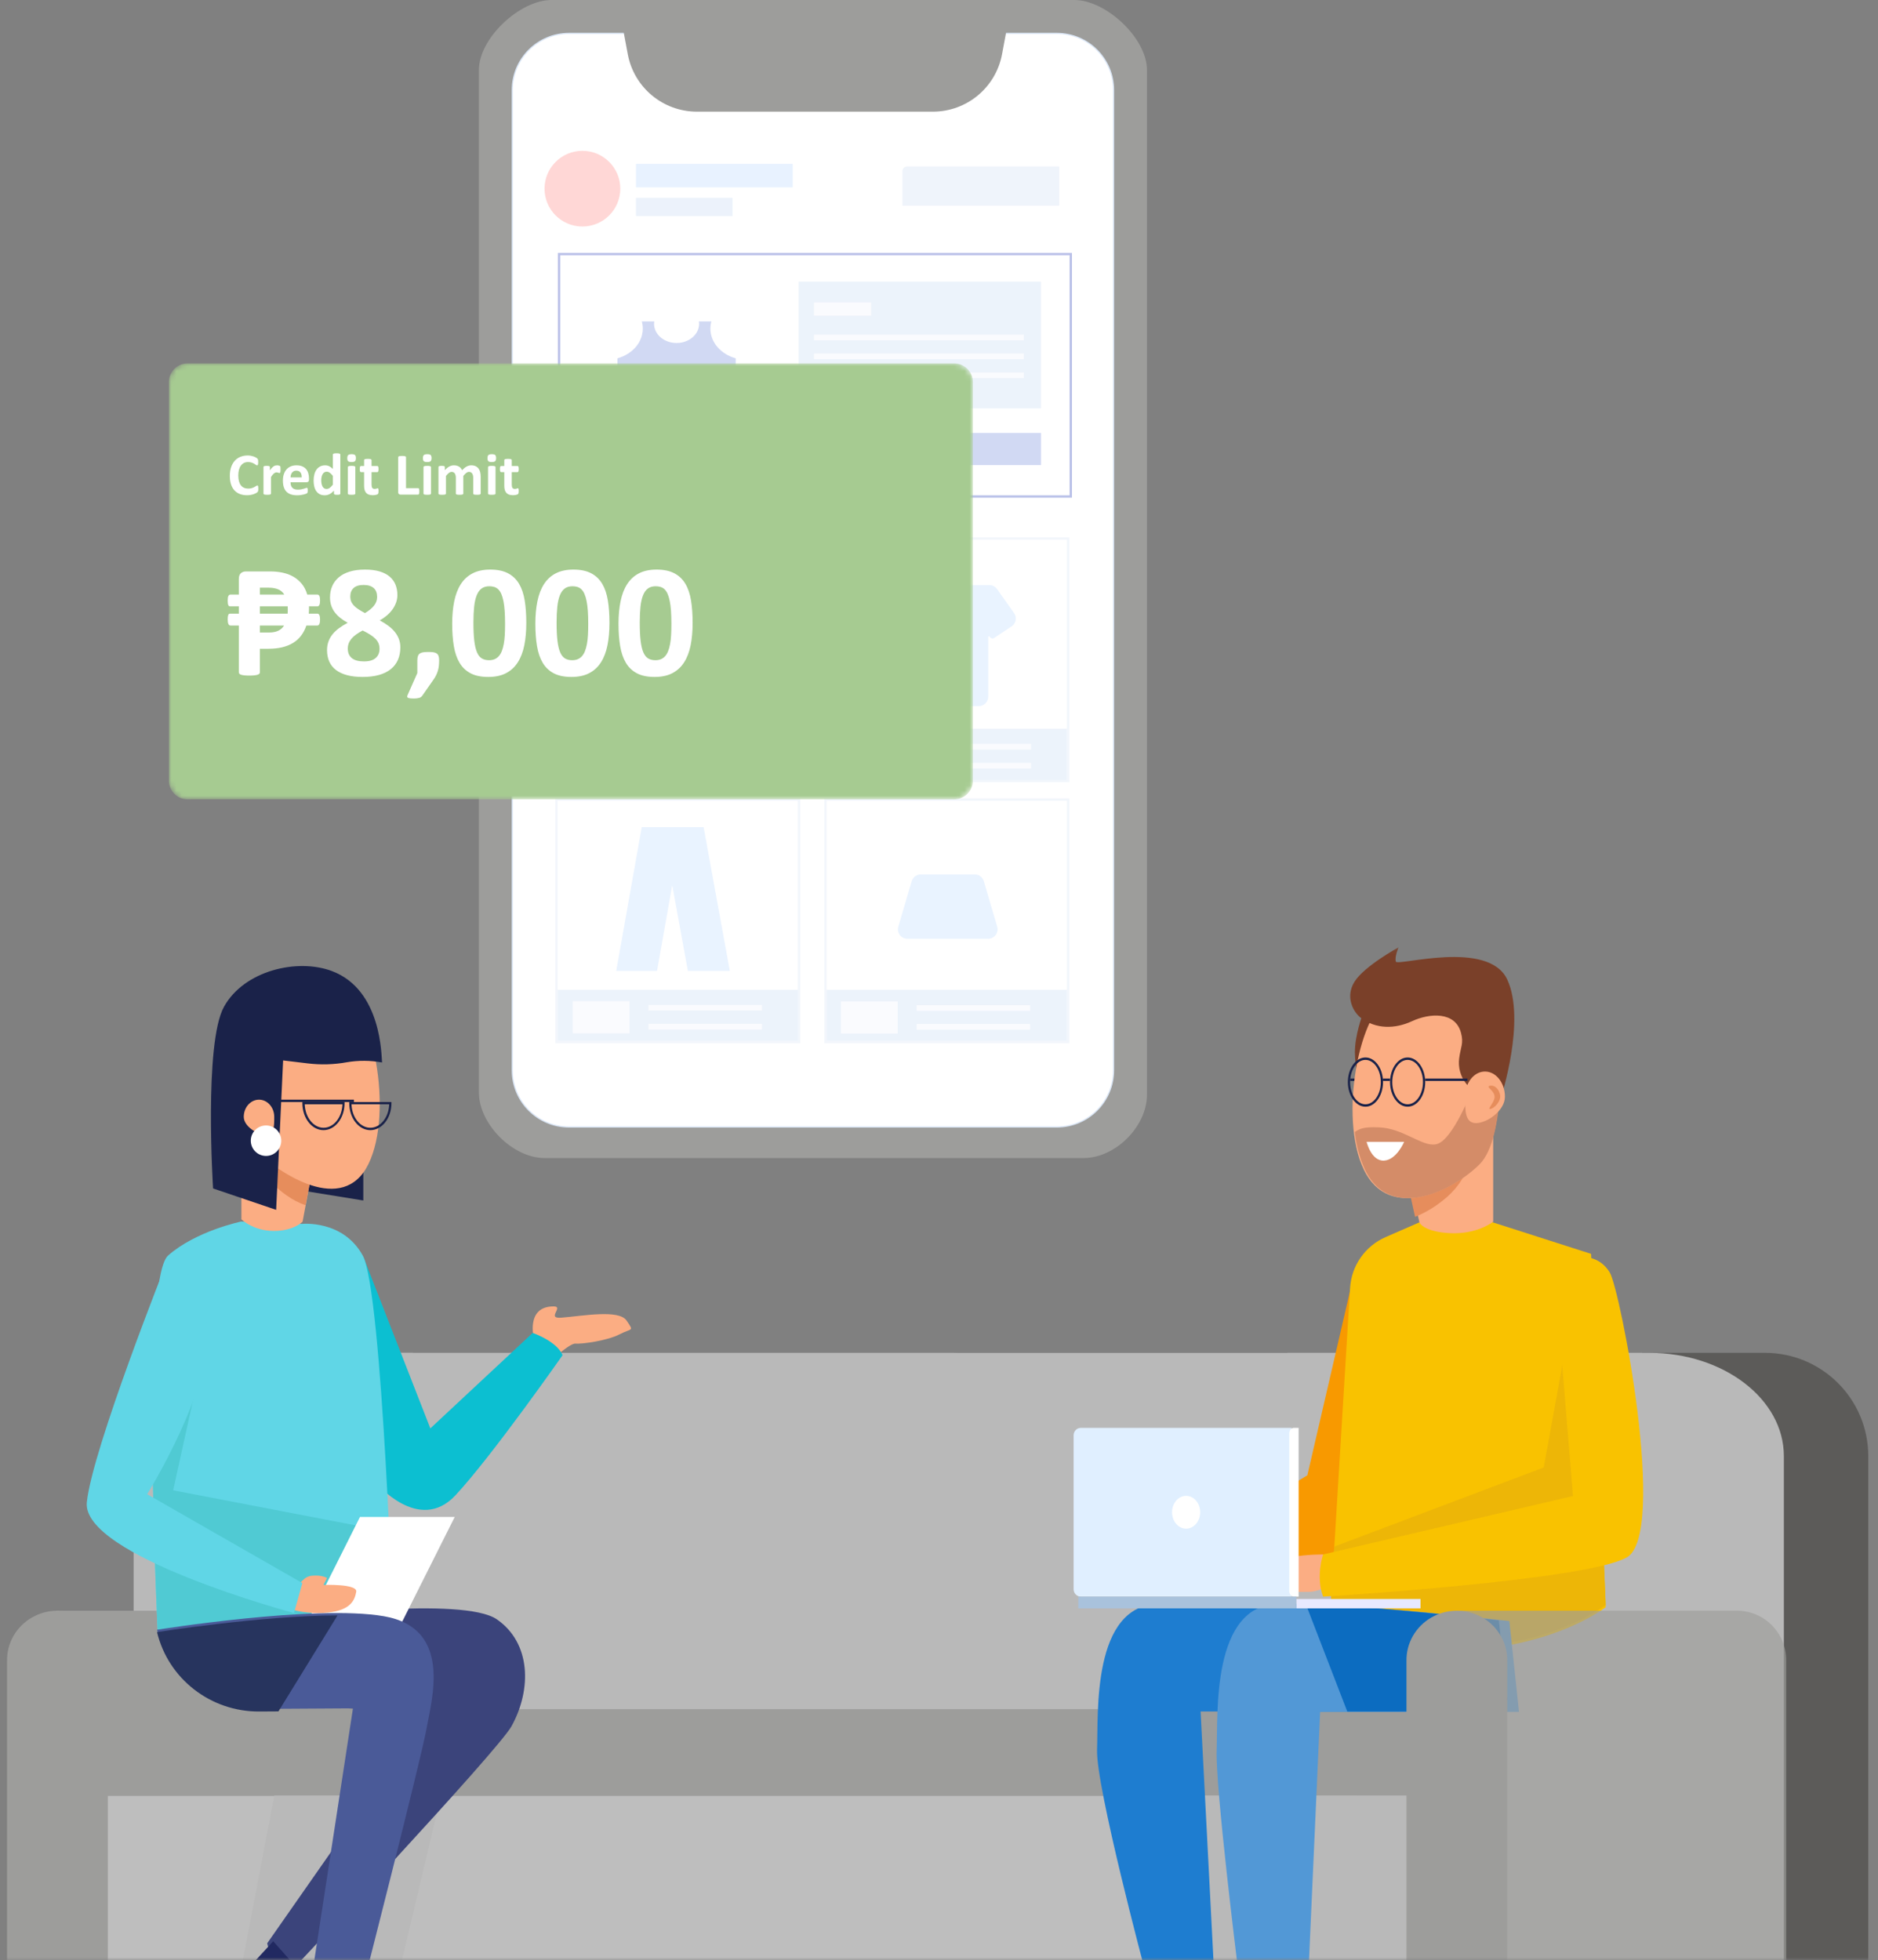 <svg width="367" height="383" viewBox="0 0 367 383" fill="none" xmlns="http://www.w3.org/2000/svg">
<rect x="0" y="0" width="367" height="383" fill="#808080" stroke="none"/>
<mask id="mask0_587_8680" style="mask-type:alpha" maskUnits="userSpaceOnUse" x="0" y="185" width="367" height="198">
<path d="M366.466 185.109H0V383.001H366.466V185.109Z" fill="white"/>
</mask>
<g mask="url(#mask0_587_8680)">
<path fill-rule="evenodd" clip-rule="evenodd" d="M365.095 401.324H167.203V284.524C167.206 273.387 176.243 264.36 187.393 264.357H344.909C356.058 264.36 365.095 273.388 365.095 284.524V401.324Z" fill="#5C5B59"/>
<path fill-rule="evenodd" clip-rule="evenodd" d="M348.603 400.408H26.113V284.524C26.116 273.387 37.89 264.36 52.414 264.357H322.308C336.831 264.36 348.603 273.388 348.603 284.524V400.408Z" fill="#B9B9B9"/>
<path fill-rule="evenodd" clip-rule="evenodd" d="M251.602 264.357L233.654 319.559L320.915 323.866L325.699 298.098L320.915 264.357H251.602Z" fill="#B9B9B9"/>
<path fill-rule="evenodd" clip-rule="evenodd" d="M86.379 279.393L99.665 264.357H109.672L92.675 306.133L99.665 333.986L52.277 333.528L50.393 288.802L62.682 264.357H74.261H80.73L86.379 279.393Z" fill="#B9B9B9"/>
<path fill-rule="evenodd" clip-rule="evenodd" d="M76.353 314.746H10.996V401.324H87.954V324.422C87.955 321.856 86.734 319.395 84.558 317.58C82.382 315.766 79.43 314.746 76.353 314.746Z" fill="#9D9D9B"/>
<path fill-rule="evenodd" clip-rule="evenodd" d="M21.072 401.324H1.379V324.608C1.302 321.11 3.162 317.845 6.24 316.074C9.318 314.303 13.133 314.303 16.212 316.074C19.29 317.845 21.149 321.11 21.072 324.608V401.324Z" fill="#9D9D9B"/>
<path d="M277.144 333.986H21.076V351.393H277.144V333.986Z" fill="#9D9D9B"/>
<path fill-rule="evenodd" clip-rule="evenodd" d="M21.076 401.325V350.936H97.746H275.312V401.325H21.076Z" fill="#BEBEBE"/>
<path fill-rule="evenodd" clip-rule="evenodd" d="M233.415 401.324H275.311L276.015 350.858L224.984 350.854L233.415 401.324Z" fill="#B9B9B9"/>
<path fill-rule="evenodd" clip-rule="evenodd" d="M74.213 401.324H43.977L53.599 350.858L86.186 350.854L74.213 401.324Z" fill="#B9B9B9"/>
<path fill-rule="evenodd" clip-rule="evenodd" d="M264.421 249.699L255.483 288.285L226.754 305.677L229.718 311.54C229.718 311.54 255.962 308.139 263.463 304.252C270.965 300.364 264.421 249.699 264.421 249.699Z" fill="#F89900"/>
<path fill-rule="evenodd" clip-rule="evenodd" d="M291.238 238.705L310.934 245.019L313.79 314.056C313.79 314.056 296.827 327.422 265.963 320.589L259.736 318.905L263.836 251.67C264.1 247.316 266.785 243.479 270.787 241.737L277.318 238.883L291.238 238.705Z" fill="#F9C200"/>
<path fill-rule="evenodd" clip-rule="evenodd" d="M291.8 220.838V238.724C291.8 238.724 288.701 241.274 283.243 240.968C278.2 240.685 277.395 238.915 277.395 238.915L275.309 229.642L291.79 220.838" fill="#FBAD83"/>
<path fill-rule="evenodd" clip-rule="evenodd" d="M276.535 237.785C278.49 236.994 280.314 235.916 281.946 234.589C284.401 232.715 286.236 230.161 287.22 227.254L276.503 229.269L274.852 230.171L276.535 237.79" fill="#E68D5C"/>
<path d="M272.563 210.762H263.859V211.22H272.563V210.762Z" fill="#1A2249"/>
<path fill-rule="evenodd" clip-rule="evenodd" d="M266.247 198.358C266.247 198.358 264.773 202.232 264.773 205.623C264.773 208.351 265.798 213.509 265.798 213.509L271.645 197.477L266.247 198.358Z" fill="#7A4029"/>
<path fill-rule="evenodd" clip-rule="evenodd" d="M266.515 228.566C271.472 238.786 283.77 232.748 289.032 227.6C294.295 222.451 293.573 202.76 292.115 199.023C290.657 195.285 278.484 192.269 272.069 194.673C265.654 197.077 261.563 218.337 266.515 228.552" fill="#FBAD83"/>
<path fill-rule="evenodd" clip-rule="evenodd" d="M264.773 221.299C265.012 223.798 265.644 226.241 266.643 228.536C268.549 232.642 271.564 234.125 274.851 234.125C271.577 234.125 268.553 232.624 266.648 228.536C265.649 226.241 265.016 223.798 264.773 221.299Z" fill="#D7C5BE"/>
<path fill-rule="evenodd" clip-rule="evenodd" d="M293.175 213.053H287.638C287.638 213.053 283.975 222.636 280.829 223.552C280.577 223.624 280.316 223.66 280.054 223.658C277.433 223.658 273.945 220.483 269.544 220.299C269.133 220.299 268.769 220.271 268.432 220.271C266.55 220.271 265.705 220.552 264.773 221.192C265.024 223.711 265.676 226.175 266.707 228.488C268.672 232.629 271.781 234.125 275.168 234.125C280.284 234.125 285.987 230.651 289.147 227.509C291.689 224.978 292.838 218.997 293.165 213.067" fill="#D48C68"/>
<path fill-rule="evenodd" clip-rule="evenodd" d="M291.062 214.217C289.292 214.056 287.662 213.18 286.547 211.791C285.432 210.402 284.926 208.618 285.147 206.847C285.425 204.615 286.08 203.907 285.502 201.793C284.351 197.588 279.327 197.98 275.947 199.547C272.566 201.113 268.853 201.113 265.936 198.898C264.544 197.843 262.797 194.917 264.689 191.853C266.582 188.789 273.317 185.109 273.317 185.109C273.317 185.109 272.502 186.936 272.775 187.904C273.048 188.872 290.894 183.475 294.561 191.442C298.229 199.41 293.337 214.427 293.337 214.427L291.062 214.217Z" fill="#7A4029"/>
<path fill-rule="evenodd" clip-rule="evenodd" d="M294.092 214.313C294.092 217.029 290.587 219.465 288.439 219.465C286.291 219.465 286.305 217.048 286.305 214.313C286.305 211.578 288.048 209.387 290.196 209.387C292.344 209.387 294.092 211.588 294.092 214.313Z" fill="#FBAD83"/>
<path fill-rule="evenodd" clip-rule="evenodd" d="M293.148 213.935C293.375 215.115 292.151 216.496 291.275 216.7C290.398 216.904 292.279 215.292 292.052 214.112C291.825 212.932 290.274 212.373 291.151 212.169C292.027 211.965 292.92 212.755 293.148 213.935Z" fill="#E68D5C"/>
<path d="M266.838 216.26C264.943 216.26 263.4 214.104 263.4 211.453C263.4 208.801 264.943 206.641 266.838 206.641C268.734 206.641 270.272 208.797 270.272 211.453C270.272 214.109 268.729 216.26 266.838 216.26ZM266.838 207.112C265.182 207.112 263.836 209.061 263.836 211.453C263.836 213.845 265.182 215.789 266.838 215.789C268.494 215.789 269.836 213.845 269.836 211.453C269.836 209.061 268.49 207.112 266.838 207.112Z" fill="#1A2249"/>
<path d="M275.078 216.26C273.187 216.26 271.645 214.104 271.645 211.453C271.645 208.801 273.187 206.641 275.078 206.641C276.969 206.641 278.516 208.797 278.516 211.453C278.516 214.109 276.973 216.26 275.078 216.26ZM275.078 207.112C273.427 207.112 272.08 209.061 272.08 211.453C272.08 213.845 273.427 215.789 275.078 215.789C276.729 215.789 278.08 213.845 278.08 211.453C278.08 209.061 276.734 207.112 275.078 207.112Z" fill="#1A2249"/>
<path d="M286.761 210.762H278.516V211.22H286.761V210.762Z" fill="#1A2249"/>
<path d="M271.644 210.762H270.27V211.22H271.644V210.762Z" fill="#1A2249"/>
<path fill-rule="evenodd" clip-rule="evenodd" d="M267.064 223.131H274.394C274.394 223.131 272.912 226.69 270.437 226.793C267.961 226.897 267.064 223.131 267.064 223.131Z" fill="white"/>
<path fill-rule="evenodd" clip-rule="evenodd" d="M301.67 286.761L260.729 302.223L259.736 318.461L265.983 320.14C296.812 326.945 313.79 313.629 313.79 313.629L312.424 281.253L305.33 266.648L301.67 286.761Z" fill="#EDB607"/>
<path fill-rule="evenodd" clip-rule="evenodd" d="M236.373 381.625V401.323H206.598C207.293 397.767 209.838 394.897 213.216 393.859L225.094 390.211L225.32 381.625H236.373Z" fill="#6D8EAA"/>
<path fill-rule="evenodd" clip-rule="evenodd" d="M253.78 381.625V401.323H223.547C224.251 397.768 226.834 394.897 230.262 393.859L242.328 390.211L242.557 381.625H253.78Z" fill="#9CB7B8"/>
<path fill-rule="evenodd" clip-rule="evenodd" d="M271.588 316.749C271.588 316.749 239.659 313.137 226.51 313.385C213.361 313.634 214.643 334.715 214.39 341.908C214.136 349.101 223.859 385.457 223.859 385.457C228.357 386.145 232.958 385.615 237.18 383.922L234.62 334.44H273.477L271.588 316.749Z" fill="#1E7DD0"/>
<path fill-rule="evenodd" clip-rule="evenodd" d="M294.96 316.762C294.96 316.762 263.034 313.136 249.88 313.385C236.726 313.635 238.017 334.795 237.759 342.014C237.501 349.234 241.837 384.031 241.837 384.031C241.837 384.031 248.802 386.868 255.766 384.031L257.982 334.518H296.841L294.96 316.762Z" fill="#5298D6"/>
<path fill-rule="evenodd" clip-rule="evenodd" d="M263.287 334.445H281.843L294.547 332.149L292.909 316.633C292.909 316.633 270.053 314.01 255.152 313.373L263.287 334.445Z" fill="#0C6CC0"/>
<path fill-rule="evenodd" clip-rule="evenodd" d="M285.389 314.746V401.324H349.062V324.422C349.063 321.856 348.053 319.395 346.252 317.58C344.452 315.766 342.01 314.746 339.464 314.746H285.389Z" fill="#9D9D9B" fill-opacity="0.66"/>
<path fill-rule="evenodd" clip-rule="evenodd" d="M294.547 401.324H274.854V324.608C274.777 321.11 276.636 317.845 279.715 316.074C282.793 314.303 286.608 314.303 289.686 316.074C292.764 317.845 294.624 321.11 294.547 324.608V401.324Z" fill="#9D9D9B"/>
<path fill-rule="evenodd" clip-rule="evenodd" d="M260.791 303.806C260.791 303.806 253.726 303.321 248.713 305.259C243.699 307.197 242.787 311.067 242.787 311.067C242.787 311.067 252.564 311.099 255.777 311.067C258.991 311.035 263.859 307.414 263.859 307.414L260.791 303.806Z" fill="#FBAD83"/>
<path fill-rule="evenodd" clip-rule="evenodd" d="M252.406 311.998H211.219C210.439 311.995 209.807 311.348 209.805 310.549V280.465C209.807 279.665 210.439 279.018 211.219 279.016H252.406V311.998Z" fill="#E0EFFF"/>
<path fill-rule="evenodd" clip-rule="evenodd" d="M253.78 311.998H252.846C252.608 311.998 252.379 311.884 252.211 311.682C252.042 311.48 251.947 311.206 251.947 310.92V280.093C251.947 279.498 252.35 279.016 252.846 279.016H253.78V311.998Z" fill="white"/>
<path fill-rule="evenodd" clip-rule="evenodd" d="M234.54 295.509C234.54 297.279 233.31 298.714 231.791 298.714C230.273 298.714 229.043 297.279 229.043 295.509C229.043 293.74 230.273 292.301 231.791 292.301C233.31 292.301 234.54 293.736 234.54 295.509Z" fill="white"/>
<path d="M277.599 312.457H253.32V314.289H277.599V312.457Z" fill="#E7E9FF"/>
<path d="M253.322 311.998H210.721V314.288H253.322V311.998Z" fill="#A9C2DC"/>
<path fill-rule="evenodd" clip-rule="evenodd" d="M303.653 246.863L307.396 292.337L258.567 303.753C258.567 303.753 257.071 308.018 258.567 311.998C258.567 311.998 309.791 308.883 317.878 304.355C325.966 299.827 316.607 251.984 314.585 248.66C311.139 243 303.653 246.863 303.653 246.863Z" fill="#F9C200"/>
<path fill-rule="evenodd" clip-rule="evenodd" d="M104.347 261.587C104.347 261.587 102.656 255.283 108.192 255.283C110.288 255.283 106.679 257.72 109.667 257.487C113.889 257.157 120.934 255.821 122.447 258.053C123.96 260.284 123.499 259.471 121.108 260.723C118.716 261.976 113.768 262.665 112.457 262.551C111.145 262.437 106.367 267.106 106.367 267.106L104.347 261.587Z" fill="#FBAD83"/>
<path fill-rule="evenodd" clip-rule="evenodd" d="M70.998 245.576L84.096 279.119L104.096 260.463C104.096 260.463 108.816 262.067 109.939 264.816C109.939 264.816 96.225 284.424 89.032 292.167C81.84 299.91 73.326 289.597 73.326 289.597L70.998 245.576Z" fill="#0CBFD1"/>
<path fill-rule="evenodd" clip-rule="evenodd" d="M59.015 239.158L47.102 238.705C47.102 238.705 38.282 240.545 32.854 245.337C27.426 250.128 30.819 319.044 30.819 319.044C30.819 319.044 51.779 326.482 64.515 324.483C73.901 323.015 76.954 321.084 76.954 321.084C76.954 321.084 74.756 252.331 70.879 245.323C67.003 238.315 59.015 239.158 59.015 239.158Z" fill="#60D6E6"/>
<path fill-rule="evenodd" clip-rule="evenodd" d="M64.514 324.027C73.901 322.561 76.954 320.635 76.954 320.635C76.954 320.635 76.66 311.387 76.09 299.335L33.841 291.222L39.663 264.816L29.806 271.776C29.548 292.855 30.815 318.6 30.815 318.6C30.815 318.6 51.776 326.021 64.514 324.027Z" fill="#50CAD3"/>
<path fill-rule="evenodd" clip-rule="evenodd" d="M56.799 232.286L70.999 234.584V211.68L56.799 232.286Z" fill="#1A2249"/>
<path fill-rule="evenodd" clip-rule="evenodd" d="M47.178 220.383V238.269C47.178 238.269 49.765 240.819 54.308 240.513C57.648 240.29 59.132 238.725 59.132 238.725L60.92 229.185L47.178 220.383Z" fill="#FBAD83"/>
<path fill-rule="evenodd" clip-rule="evenodd" d="M47.178 223.393C47.306 223.704 47.458 224.005 47.631 224.294C49.977 228.178 54.718 233.891 59.704 235.5L60.92 229.083L47.178 220.383V223.393Z" fill="#E68D5C"/>
<path fill-rule="evenodd" clip-rule="evenodd" d="M72.009 227.448C67.066 237.603 54.618 229.431 49.365 224.293C44.113 219.155 45.018 201.779 46.471 198.074C47.925 194.369 60.069 191.358 66.471 193.752C72.873 196.145 76.953 217.293 72.009 227.448Z" fill="#FBAD83"/>
<path fill-rule="evenodd" clip-rule="evenodd" d="M53.965 236.415L41.64 232.234C41.64 232.234 39.822 203.841 43.775 196.726C47.727 189.611 58.14 187.222 64.868 189.756C74.663 193.446 74.517 206.466 74.663 207.617C72.39 207.201 70.062 207.186 67.785 207.572C65.259 208.032 62.678 208.107 60.13 207.795L55.328 207.217L53.965 236.415Z" fill="#1A2249"/>
<path fill-rule="evenodd" clip-rule="evenodd" d="M47.637 218.246C47.637 220.102 50.314 221.756 51.958 221.756C53.601 221.756 53.592 220.106 53.592 218.246C53.592 216.385 52.258 214.885 50.614 214.885C48.971 214.885 47.637 216.39 47.637 218.246Z" fill="#FBAD83"/>
<path fill-rule="evenodd" clip-rule="evenodd" d="M54.965 222.901C54.965 224.546 53.632 225.879 51.987 225.879C50.343 225.879 49.01 224.546 49.01 222.901C49.01 221.257 50.343 219.924 51.987 219.924C53.632 219.924 54.965 221.257 54.965 222.901Z" fill="white"/>
<path d="M72.373 220.841C70.099 220.841 68.252 218.483 68.252 215.576V215.344H68.469H76.497V215.576C76.497 218.483 74.65 220.841 72.373 220.841ZM68.691 215.79C68.773 218.339 70.395 220.376 72.373 220.376C74.35 220.376 75.976 218.339 76.058 215.79H68.691Z" fill="#1A2249"/>
<path d="M63.215 220.841C60.941 220.841 59.09 218.483 59.09 215.576V215.344H59.307H67.335V215.576C67.335 218.483 65.488 220.841 63.215 220.841ZM59.551 215.79C59.638 218.339 61.254 220.376 63.236 220.376C65.219 220.376 66.835 218.339 66.922 215.79H59.551Z" fill="#1A2249"/>
<path d="M69.166 214.885H52.217V215.343H69.166V214.885Z" fill="#1A2249"/>
<path fill-rule="evenodd" clip-rule="evenodd" d="M57.941 316.018C57.941 316.018 90.495 311.858 97.109 316.444C103.724 321.029 103.968 330.033 99.971 337.305C97.331 342.112 56.77 385.292 56.77 385.292C56.77 385.292 52.845 383.117 52.217 379.734L83.726 334.65L62.378 333.528L57.941 316.018Z" fill="#3B447B"/>
<path fill-rule="evenodd" clip-rule="evenodd" d="M78.524 317.038H60.006L70.347 296.424H88.865L78.524 317.038Z" fill="white"/>
<path fill-rule="evenodd" clip-rule="evenodd" d="M56.386 314.337C58.876 315.11 61.502 315.37 64.1 315.102C68.544 314.662 69.332 312.647 69.615 311.051C69.899 309.454 63.213 309.709 63.213 309.709L63.906 308.345C63.906 308.345 62.915 307.734 61.002 307.905C59.088 308.077 59.025 309.621 57.508 309.898C55.99 310.175 56.386 314.337 56.386 314.337Z" fill="#FBAD83"/>
<path fill-rule="evenodd" clip-rule="evenodd" d="M32.639 246.492C32.639 246.492 18.092 282.999 16.968 293.528C15.844 304.056 57.438 315.204 57.438 315.204C57.438 315.204 58.414 311.835 59.089 309.345L28.763 291.983C28.763 291.983 42.028 270.66 40.454 258.886C38.88 247.113 32.639 246.492 32.639 246.492Z" fill="#60D6E6"/>
<path fill-rule="evenodd" clip-rule="evenodd" d="M53.391 379.336L44.889 388.584L54.967 401.324H65.502V400.836C65.502 399.305 64.57 397.93 63.152 397.367L57.994 395.31L55.997 385.731L56.854 383.233L53.391 379.336Z" fill="#212961"/>
<path fill-rule="evenodd" clip-rule="evenodd" d="M30.688 318.469C30.688 318.469 61.587 313.495 75.038 315.828C88.489 318.161 84.373 332.016 83.33 337.894C82.287 343.772 70.183 391.124 70.183 391.124C70.183 391.124 66.556 391.703 63.532 390.346L60.513 388.99L68.977 333.824L50.39 333.937C41.016 333.976 32.852 327.566 30.688 318.469Z" fill="#4A5A98"/>
<path fill-rule="evenodd" clip-rule="evenodd" d="M65.96 315.664C50.949 315.709 30.688 318.933 30.688 318.933C32.882 328.069 41.166 334.5 50.669 334.445L54.413 334.422L65.96 315.664Z" fill="#27345E"/>
</g>
<path d="M107.786 0H209.939C216.155 0 224.139 7.481 224.139 13.658V213.924C224.139 220.101 217.987 226.292 211.771 226.292H106.412C100.196 226.292 93.586 219.643 93.586 213.466V13.658C93.586 7.481 101.571 0 107.786 0Z" fill="#9D9D9B"/>
<path d="M206.525 6.527C209.587 6.527 212.358 7.765 214.364 9.767C216.37 11.768 217.611 14.533 217.611 17.587V209.163C217.611 212.217 216.37 214.982 214.364 216.983C212.358 218.985 209.587 220.223 206.525 220.223H111.199C108.138 220.223 105.366 218.985 103.36 216.983C101.354 214.982 100.113 212.217 100.113 209.163V17.587C100.113 14.533 101.354 11.768 103.36 9.767C105.366 7.765 108.138 6.527 111.199 6.527H206.525Z" fill="white" stroke="#DAE6F6" stroke-width="0.229"/>
<path d="M121.729 5.497H196.772L195.818 10.6C194.602 17.104 188.926 21.818 182.31 21.818H136.191C129.575 21.818 123.898 17.104 122.682 10.6L121.729 5.497Z" fill="#9D9D9B"/>
<g opacity="0.7">
<g opacity="0.7">
<path opacity="0.7" d="M161.316 105.235H208.74V152.616H161.316V105.235Z" fill="white" stroke="#DAE6F6" stroke-width="0.458"/>
<path opacity="0.7" d="M161.547 142.411H208.513V152.387H161.547V142.411Z" fill="#C9DAF2"/>
<path opacity="0.7" d="M164.504 144.629H175.598V150.91H164.504V144.629Z" fill="white"/>
<path opacity="0.7" d="M179.297 145.366H201.486V146.475H179.297V145.366Z" fill="white"/>
<path opacity="0.7" d="M179.297 149.061H201.486V150.169H179.297V149.061Z" fill="white"/>
<path opacity="0.7" d="M194.836 115.104L198.172 119.81C198.758 120.636 198.563 121.779 197.737 122.365C197.722 122.375 197.707 122.386 197.691 122.396L194.281 124.661C194.007 124.844 193.636 124.769 193.454 124.494C193.437 124.469 193.422 124.443 193.41 124.415C193.374 124.339 193.283 124.305 193.206 124.341C193.151 124.366 193.117 124.42 193.117 124.48V136.145C193.117 137.157 192.296 137.977 191.284 137.977H179.14C178.128 137.977 177.307 137.157 177.307 136.145V124.48C177.307 124.395 177.239 124.327 177.154 124.327C177.094 124.327 177.04 124.361 177.015 124.415C176.876 124.714 176.521 124.844 176.222 124.705C176.194 124.693 176.168 124.678 176.143 124.661L172.733 122.396C171.89 121.836 171.66 120.699 172.22 119.856C172.231 119.841 172.241 119.825 172.252 119.81L175.589 115.104C175.932 114.619 176.489 114.331 177.083 114.331H181.899C182.381 116.053 183.682 117.287 185.212 117.287C186.742 117.287 188.043 116.053 188.525 114.331H193.341C193.935 114.331 194.492 114.619 194.836 115.104Z" fill="#BEDAFF"/>
</g>
<g opacity="0.7">
<path opacity="0.7" d="M208.74 156.239V203.62H161.316V156.239H208.74Z" fill="white" stroke="#DAE6F6" stroke-width="0.458"/>
<path opacity="0.7" d="M161.547 193.414H208.513V203.39H161.547V193.414Z" fill="#C9DAF2"/>
<path opacity="0.7" d="M164.33 195.676H175.424V201.957H164.33V195.676Z" fill="white"/>
<path opacity="0.7" d="M179.123 196.414H201.312V197.522H179.123V196.414Z" fill="white"/>
<path opacity="0.7" d="M179.123 200.107H201.312V201.216H179.123V200.107Z" fill="white"/>
<path opacity="0.7" d="M179.926 170.877H190.498C191.311 170.877 192.026 171.412 192.256 172.192L194.875 181.089C195.161 182.06 194.606 183.079 193.635 183.364C193.467 183.414 193.293 183.439 193.117 183.439H177.307C176.295 183.439 175.475 182.619 175.475 181.607C175.475 181.431 175.5 181.257 175.549 181.089L178.168 172.192C178.398 171.412 179.114 170.877 179.926 170.877Z" fill="#BEDAFF"/>
</g>
<g opacity="0.7">
<path opacity="0.7" d="M108.736 105.235H156.16V152.616H108.736V105.235Z" fill="white" stroke="#DAE6F6" stroke-width="0.458"/>
<path opacity="0.7" d="M108.967 142.411H155.933V152.387H108.967V142.411Z" fill="#C9DAF2"/>
<path opacity="0.7" d="M111.924 144.629H123.018V150.91H111.924V144.629Z" fill="white"/>
<path opacity="0.7" d="M126.717 145.366H148.905V146.475H126.717V145.366Z" fill="white"/>
<path opacity="0.7" d="M126.717 149.061H148.905V150.169H126.717V149.061Z" fill="white"/>
<path opacity="0.7" d="M127.155 115.91C127.155 117.984 129.111 119.665 131.523 119.665C133.935 119.665 135.89 117.984 135.89 115.91C135.89 115.751 135.879 115.595 135.856 115.441L138.264 115.44C138.139 115.893 138.074 116.364 138.074 116.849C138.074 119.563 140.136 121.864 142.987 122.656L142.987 132.806H120.059L120.059 122.656C122.91 121.864 124.972 119.563 124.972 116.849C124.972 116.364 124.906 115.893 124.782 115.44L127.189 115.441C127.167 115.595 127.155 115.751 127.155 115.91Z" fill="#BEDAFF"/>
</g>
<g opacity="0.7">
<path opacity="0.7" d="M209.252 49.644V97.024H109.246V49.644H209.252Z" fill="white" stroke="#374ABE" stroke-width="0.458"/>
<path opacity="0.7" d="M156.08 55.045H203.43V79.799H156.08V55.045Z" fill="#C9DAF2"/>
<path opacity="0.7" d="M156.08 84.603H203.43V90.883H156.08V84.603Z" fill="#7990DD"/>
<path opacity="0.7" d="M159.062 59.109H170.248V61.696H159.062V59.109Z" fill="white"/>
<path opacity="0.7" d="M200.075 65.391H159.062V66.499H200.075V65.391Z" fill="white"/>
<path opacity="0.7" d="M200.075 69.085H159.062V70.193H200.075V69.085Z" fill="white"/>
<path opacity="0.7" d="M200.075 72.779H159.062V73.888H200.075V72.779Z" fill="white"/>
<path opacity="0.7" d="M127.815 63.273C127.815 65.346 129.786 67.027 132.218 67.027C134.65 67.027 136.621 65.346 136.621 63.273C136.621 63.114 136.61 62.957 136.587 62.803L139.014 62.803C138.889 63.255 138.823 63.726 138.823 64.211C138.823 66.926 140.902 69.226 143.776 70.018L143.776 80.168H120.66L120.66 70.018C123.535 69.226 125.614 66.926 125.614 64.211C125.614 63.726 125.547 63.255 125.422 62.803L127.849 62.803C127.827 62.957 127.815 63.114 127.815 63.273Z" fill="#7990DD"/>
</g>
<g opacity="0.7">
<path opacity="0.7" d="M156.16 156.239V203.62H108.736V156.239H156.16Z" fill="white" stroke="#DAE6F6" stroke-width="0.458"/>
<path opacity="0.7" d="M108.967 193.414H155.933V203.39H108.967V193.414Z" fill="#C9DAF2"/>
<path opacity="0.7" d="M111.924 195.633H123.018V201.914H111.924V195.633Z" fill="white"/>
<path opacity="0.7" d="M126.717 196.371H148.905V197.48H126.717V196.371Z" fill="white"/>
<path opacity="0.7" d="M126.717 200.064H148.905V201.173H126.717V200.064Z" fill="white"/>
<path opacity="0.7" d="M137.498 161.641L142.618 189.72H134.426L131.368 172.952L128.395 189.72H120.43L125.408 161.641H137.498Z" fill="#BEDAFF"/>
</g>
<g opacity="0.7">
<path opacity="0.7" d="M113.814 44.263C117.902 44.263 121.217 40.952 121.217 36.867C121.217 32.783 117.902 29.472 113.814 29.472C109.726 29.472 106.412 32.783 106.412 36.867C106.412 40.952 109.726 44.263 113.814 44.263Z" fill="#FF8D88"/>
<path opacity="0.7" d="M177.266 32.532H206.98V40.183H176.35V33.448C176.35 32.942 176.76 32.532 177.266 32.532Z" fill="#D0DFF3"/>
<path opacity="0.7" d="M154.909 32.022H124.279V36.612H154.909V32.022Z" fill="#BEDAFF"/>
<path opacity="0.7" d="M143.168 38.652H124.279V42.222H143.168V38.652Z" fill="#C9DAF2"/>
</g>
</g>
<mask id="mask1_587_8680" style="mask-type:alpha" maskUnits="userSpaceOnUse" x="33" y="71" width="158" height="86">
<path d="M186.457 71H36.665C34.641 71 33 72.641 33 74.665V152.539C33 154.563 34.641 156.203 36.665 156.203H186.457C188.481 156.203 190.122 154.563 190.122 152.539V74.665C190.122 72.641 188.481 71 186.457 71Z" fill="white"/>
</mask>
<g mask="url(#mask1_587_8680)">
<path d="M186.457 71H36.665C34.641 71 33 72.641 33 74.665V152.539C33 154.563 34.641 156.203 36.665 156.203H186.457C188.481 156.203 190.122 154.563 190.122 152.539V74.665C190.122 72.641 188.481 71 186.457 71Z" fill="#A6CB91"/>
<g opacity="0.1">
<g opacity="0.1">
<path opacity="0.1" d="M149.354 120.44C149.354 121.673 150.238 122.815 151.998 123.865C153.762 124.915 156.156 125.748 159.177 126.367C162.206 126.981 165.499 127.29 169.053 127.29C169.688 127.29 170.69 127.426 170.936 127.26C173.68 125.356 175.804 124.776 178.19 124.227C181.648 123.442 184.209 123.312 187.251 123.068C188.137 122.669 188.718 121.804 188.749 120.836V115.895C186.717 117.389 183.933 118.522 180.413 119.294C176.679 120.081 172.87 120.465 169.053 120.44C164.999 120.44 161.217 120.056 157.689 119.289C154.169 118.527 151.389 117.389 149.358 115.89V120.44H149.354ZM149.354 140.62C149.354 141.86 150.225 143.007 151.958 144.063C153.696 145.119 156.055 145.956 159.031 146.578C161.817 147.152 164.827 147.459 168.066 147.498C168.135 144.782 168.135 144.063 168.135 140.615C164.583 140.598 161.043 140.211 157.569 139.459C154.097 138.688 151.359 137.553 149.358 136.046V140.62H149.354ZM149.354 130.542C149.354 131.777 150.224 132.925 151.956 133.981C153.692 135.041 156.049 135.878 159.022 136.5C161.827 137.078 164.86 137.389 168.126 137.42C168.135 135.155 168.126 132.851 168.135 130.538C164.579 130.523 161.035 130.137 157.557 129.385C154.093 128.614 151.357 127.475 149.358 125.968V130.542H149.354ZM151.998 103.25C153.757 102.21 156.156 101.382 159.177 100.773C162.43 100.143 165.738 99.837 169.053 99.859C172.608 99.859 175.9 100.161 178.925 100.773C181.95 101.382 184.345 102.21 186.104 103.25C187.869 104.29 188.749 105.42 188.749 106.641V110.028C188.749 111.245 187.869 112.375 186.109 113.419C184.345 114.455 181.95 115.288 178.929 115.896C175.9 116.5 172.608 116.806 169.053 116.806C165.499 116.806 162.206 116.504 159.177 115.9C156.156 115.288 153.757 114.464 151.998 113.419C150.229 112.38 149.354 111.249 149.354 110.028V106.641C149.354 105.42 150.233 104.29 151.998 103.25ZM170.883 141.547C172.915 143.049 175.695 144.191 179.215 144.962C182.74 145.728 186.527 146.113 190.581 146.113C194.635 146.113 198.418 145.728 201.942 144.957C205.467 144.187 208.247 143.049 210.278 141.543V146.113C210.278 147.352 209.398 148.499 207.638 149.554C205.874 150.609 203.479 151.45 200.458 152.067C197.428 152.684 194.136 152.995 190.581 152.995C187.026 152.995 183.733 152.684 180.708 152.067C177.683 151.445 175.288 150.609 173.528 149.554C171.763 148.499 170.883 147.352 170.883 146.113V141.547ZM173.523 129.356C175.283 128.317 177.682 127.488 180.703 126.88C183.957 126.251 187.267 125.946 190.583 125.969C194.138 125.969 197.43 126.271 200.455 126.884C203.48 127.492 205.874 128.321 207.634 129.361C209.398 130.4 210.278 131.531 210.278 132.752V136.139C210.278 137.356 209.398 138.486 207.639 139.53C205.874 140.566 203.48 141.398 200.459 142.007C197.43 142.611 194.138 142.917 190.583 142.917C187.028 142.917 183.736 142.615 180.707 142.011C177.686 141.398 175.287 140.574 173.528 139.53C171.759 138.49 170.883 137.36 170.883 136.139V132.752C170.883 131.531 171.763 130.4 173.528 129.361L173.523 129.356Z" fill="white"/>
</g>
</g>
</g>
<path d="M48.724 132.017C49.12 132.017 49.452 132.001 49.718 131.97C49.984 131.939 50.195 131.897 50.352 131.845C50.508 131.793 50.621 131.725 50.688 131.641C50.756 131.558 50.79 131.464 50.79 131.359V126.772H52.481C54.423 126.772 56.012 126.396 57.249 125.645C58.486 124.893 59.36 123.755 59.871 122.231H62.032C62.189 122.231 62.314 122.135 62.408 121.942C62.502 121.749 62.549 121.454 62.549 121.057C62.549 120.66 62.502 120.371 62.408 120.188C62.314 120.005 62.189 119.914 62.032 119.914H60.341C60.372 119.538 60.388 119.152 60.388 118.756C60.388 118.703 60.385 118.659 60.38 118.622C60.375 118.586 60.372 118.542 60.372 118.489H62.032C62.189 118.489 62.314 118.401 62.408 118.223C62.502 118.046 62.549 117.748 62.549 117.331C62.549 116.903 62.502 116.605 62.408 116.438C62.314 116.271 62.189 116.188 62.032 116.188H60.044C59.803 115.363 59.449 114.664 58.979 114.09C58.509 113.516 57.959 113.049 57.327 112.688C56.696 112.328 55.996 112.067 55.229 111.906C54.462 111.744 53.666 111.663 52.841 111.663H48.066C47.648 111.663 47.312 111.783 47.056 112.023C46.8 112.263 46.672 112.634 46.672 113.135V116.188H45.013C44.867 116.188 44.744 116.271 44.645 116.438C44.546 116.605 44.496 116.903 44.496 117.331C44.496 117.748 44.533 118.046 44.606 118.223C44.679 118.401 44.794 118.489 44.95 118.489H46.672V119.914H44.95C44.783 119.914 44.666 120.005 44.598 120.188C44.53 120.371 44.496 120.66 44.496 121.057C44.496 121.454 44.543 121.749 44.637 121.942C44.731 122.135 44.856 122.231 45.013 122.231H46.672V131.359C46.672 131.464 46.704 131.558 46.766 131.641C46.829 131.725 46.939 131.793 47.095 131.845C47.252 131.897 47.463 131.939 47.729 131.97C47.995 132.001 48.327 132.017 48.724 132.017ZM55.566 116.188H50.79V114.841H52.544C53.201 114.841 53.789 114.94 54.305 115.139C54.822 115.337 55.242 115.687 55.566 116.188ZM56.208 119.914H50.79V118.489H56.223C56.223 118.583 56.226 118.677 56.231 118.771C56.236 118.865 56.239 118.959 56.239 119.053C56.239 119.199 56.236 119.345 56.231 119.491C56.226 119.638 56.218 119.778 56.208 119.914ZM52.638 123.594H50.79V122.231H55.519C55.237 122.68 54.858 123.019 54.383 123.249C53.909 123.479 53.327 123.594 52.638 123.594ZM70.863 132.283C72.063 132.283 73.123 132.155 74.041 131.9C74.96 131.644 75.729 131.268 76.35 130.772C76.972 130.277 77.441 129.669 77.76 128.948C78.078 128.228 78.237 127.409 78.237 126.49C78.237 125.916 78.146 125.384 77.963 124.893C77.781 124.403 77.517 123.941 77.172 123.507C76.828 123.074 76.405 122.67 75.904 122.294C75.403 121.918 74.834 121.563 74.198 121.229C74.74 120.927 75.226 120.59 75.654 120.219C76.082 119.849 76.442 119.455 76.734 119.037C77.026 118.62 77.253 118.179 77.415 117.714C77.577 117.25 77.658 116.772 77.658 116.282C77.658 115.541 77.535 114.865 77.29 114.254C77.045 113.643 76.666 113.119 76.155 112.681C75.643 112.242 74.988 111.903 74.19 111.663C73.391 111.423 72.434 111.303 71.317 111.303C70.189 111.303 69.198 111.433 68.342 111.694C67.486 111.955 66.773 112.328 66.205 112.814C65.636 113.299 65.208 113.873 64.921 114.536C64.634 115.199 64.49 115.937 64.49 116.751C64.49 117.315 64.569 117.837 64.725 118.317C64.882 118.797 65.111 119.238 65.414 119.64C65.717 120.042 66.082 120.413 66.51 120.752C66.938 121.091 67.418 121.407 67.95 121.699C67.293 122.044 66.711 122.406 66.205 122.787C65.698 123.168 65.276 123.575 64.936 124.008C64.597 124.442 64.341 124.911 64.169 125.418C63.997 125.924 63.911 126.464 63.911 127.038C63.911 127.884 64.057 128.633 64.349 129.285C64.642 129.937 65.08 130.485 65.665 130.929C66.249 131.373 66.975 131.709 67.841 131.939C68.707 132.168 69.715 132.283 70.863 132.283ZM71.317 119.805C70.816 119.533 70.382 119.277 70.017 119.037C69.652 118.797 69.354 118.552 69.125 118.301C68.895 118.051 68.725 117.785 68.616 117.503C68.506 117.221 68.451 116.913 68.451 116.579C68.451 115.869 68.665 115.314 69.093 114.912C69.521 114.51 70.174 114.309 71.05 114.309C71.499 114.309 71.888 114.361 72.217 114.465C72.546 114.57 72.822 114.724 73.047 114.927C73.271 115.131 73.436 115.379 73.54 115.671C73.644 115.963 73.697 116.292 73.697 116.657C73.697 117.284 73.49 117.853 73.078 118.364C72.666 118.876 72.079 119.356 71.317 119.805ZM71.113 129.246C70.069 129.246 69.284 129.032 68.757 128.604C68.23 128.176 67.966 127.555 67.966 126.741C67.966 126.375 68.026 126.033 68.146 125.715C68.266 125.397 68.446 125.094 68.686 124.807C68.926 124.52 69.229 124.246 69.594 123.985C69.96 123.724 70.382 123.463 70.863 123.202C71.416 123.474 71.901 123.74 72.319 124.001C72.736 124.262 73.083 124.533 73.36 124.815C73.637 125.097 73.84 125.397 73.971 125.715C74.101 126.033 74.166 126.386 74.166 126.772C74.166 127.544 73.913 128.15 73.407 128.588C72.901 129.027 72.136 129.246 71.113 129.246ZM80.852 136.495C81.123 136.495 81.348 136.482 81.525 136.456C81.703 136.43 81.854 136.396 81.979 136.354C82.104 136.312 82.211 136.255 82.3 136.182C82.389 136.109 82.47 136.02 82.543 135.916L84.641 132.91C84.86 132.607 85.043 132.312 85.189 132.025C85.335 131.738 85.455 131.443 85.549 131.14C85.643 130.838 85.711 130.517 85.752 130.177C85.794 129.838 85.815 129.46 85.815 129.042C85.815 128.687 85.776 128.4 85.698 128.181C85.62 127.962 85.494 127.795 85.322 127.68C85.15 127.565 84.933 127.49 84.672 127.453C84.411 127.416 84.098 127.398 83.733 127.398C83.347 127.398 83.018 127.416 82.746 127.453C82.475 127.49 82.251 127.565 82.073 127.68C81.896 127.795 81.765 127.962 81.682 128.181C81.598 128.4 81.556 128.687 81.556 129.042V131.516L79.646 135.837C79.594 135.952 79.571 136.051 79.576 136.135C79.581 136.218 79.625 136.286 79.709 136.338C79.792 136.391 79.928 136.43 80.116 136.456C80.304 136.482 80.549 136.495 80.852 136.495ZM95.413 132.283C96.78 132.283 97.936 132.038 98.881 131.547C99.826 131.057 100.593 130.352 101.183 129.434C101.772 128.515 102.198 127.403 102.459 126.099C102.72 124.794 102.85 123.333 102.85 121.715C102.85 120.086 102.746 118.628 102.537 117.339C102.328 116.049 101.958 114.959 101.425 114.066C100.893 113.174 100.17 112.49 99.257 112.015C98.344 111.54 97.193 111.303 95.804 111.303C94.447 111.303 93.297 111.548 92.352 112.039C91.407 112.529 90.64 113.234 90.05 114.152C89.461 115.071 89.033 116.185 88.766 117.495C88.5 118.805 88.367 120.264 88.367 121.871C88.367 123.5 88.474 124.958 88.688 126.247C88.902 127.537 89.275 128.627 89.808 129.52C90.34 130.412 91.06 131.096 91.968 131.571C92.876 132.046 94.025 132.283 95.413 132.283ZM95.57 129.011C95.027 129.011 94.562 128.899 94.176 128.674C93.79 128.45 93.474 128.058 93.229 127.5C92.984 126.942 92.803 126.19 92.689 125.245C92.574 124.301 92.516 123.108 92.516 121.668C92.516 120.488 92.563 119.455 92.657 118.568C92.751 117.68 92.916 116.939 93.15 116.344C93.385 115.749 93.704 115.303 94.106 115.006C94.507 114.708 95.016 114.559 95.632 114.559C95.987 114.559 96.311 114.606 96.603 114.7C96.895 114.794 97.156 114.953 97.386 115.178C97.615 115.402 97.811 115.702 97.973 116.078C98.135 116.454 98.27 116.913 98.38 117.456C98.49 117.999 98.57 118.638 98.623 119.374C98.675 120.11 98.701 120.958 98.701 121.918C98.701 122.712 98.683 123.437 98.646 124.095C98.61 124.752 98.542 125.342 98.443 125.864C98.344 126.386 98.216 126.845 98.059 127.242C97.903 127.638 97.707 127.967 97.472 128.228C97.237 128.489 96.963 128.685 96.65 128.815C96.337 128.946 95.977 129.011 95.57 129.011ZM111.665 132.283C113.032 132.283 114.188 132.038 115.133 131.547C116.078 131.057 116.845 130.352 117.435 129.434C118.024 128.515 118.45 127.403 118.711 126.099C118.972 124.794 119.102 123.333 119.102 121.715C119.102 120.086 118.998 118.628 118.789 117.339C118.58 116.049 118.21 114.959 117.677 114.066C117.145 113.174 116.422 112.49 115.509 112.015C114.596 111.54 113.445 111.303 112.056 111.303C110.7 111.303 109.549 111.548 108.604 112.039C107.659 112.529 106.892 113.234 106.302 114.152C105.713 115.071 105.285 116.185 105.019 117.495C104.752 118.805 104.619 120.264 104.619 121.871C104.619 123.5 104.726 124.958 104.94 126.247C105.154 127.537 105.527 128.627 106.06 129.52C106.592 130.412 107.312 131.096 108.22 131.571C109.129 132.046 110.277 132.283 111.665 132.283ZM111.822 129.011C111.279 129.011 110.814 128.899 110.428 128.674C110.042 128.45 109.726 128.058 109.481 127.5C109.236 126.942 109.056 126.19 108.941 125.245C108.826 124.301 108.768 123.108 108.768 121.668C108.768 120.488 108.815 119.455 108.909 118.568C109.003 117.68 109.168 116.939 109.403 116.344C109.637 115.749 109.956 115.303 110.358 115.006C110.76 114.708 111.268 114.559 111.884 114.559C112.239 114.559 112.563 114.606 112.855 114.7C113.147 114.794 113.408 114.953 113.638 115.178C113.867 115.402 114.063 115.702 114.225 116.078C114.387 116.454 114.522 116.913 114.632 117.456C114.742 117.999 114.823 118.638 114.875 119.374C114.927 120.11 114.953 120.958 114.953 121.918C114.953 122.712 114.935 123.437 114.898 124.095C114.862 124.752 114.794 125.342 114.695 125.864C114.596 126.386 114.468 126.845 114.311 127.242C114.155 127.638 113.959 127.967 113.724 128.228C113.489 128.489 113.215 128.685 112.902 128.815C112.589 128.946 112.229 129.011 111.822 129.011ZM127.917 132.283C129.284 132.283 130.441 132.038 131.385 131.547C132.33 131.057 133.097 130.352 133.687 129.434C134.276 128.515 134.702 127.403 134.963 126.099C135.224 124.794 135.354 123.333 135.354 121.715C135.354 120.086 135.25 118.628 135.041 117.339C134.832 116.049 134.462 114.959 133.929 114.066C133.397 113.174 132.674 112.49 131.761 112.015C130.848 111.54 129.697 111.303 128.309 111.303C126.952 111.303 125.801 111.548 124.856 112.039C123.911 112.529 123.144 113.234 122.555 114.152C121.965 115.071 121.537 116.185 121.271 117.495C121.004 118.805 120.871 120.264 120.871 121.871C120.871 123.5 120.978 124.958 121.192 126.247C121.406 127.537 121.78 128.627 122.312 129.52C122.844 130.412 123.564 131.096 124.473 131.571C125.381 132.046 126.529 132.283 127.917 132.283ZM128.074 129.011C127.531 129.011 127.066 128.899 126.68 128.674C126.294 128.45 125.978 128.058 125.733 127.5C125.488 126.942 125.308 126.19 125.193 125.245C125.078 124.301 125.021 123.108 125.021 121.668C125.021 120.488 125.068 119.455 125.161 118.568C125.255 117.68 125.42 116.939 125.655 116.344C125.89 115.749 126.208 115.303 126.61 115.006C127.012 114.708 127.52 114.559 128.136 114.559C128.491 114.559 128.815 114.606 129.107 114.7C129.399 114.794 129.66 114.953 129.89 115.178C130.12 115.402 130.315 115.702 130.477 116.078C130.639 116.454 130.775 116.913 130.884 117.456C130.994 117.999 131.075 118.638 131.127 119.374C131.179 120.11 131.205 120.958 131.205 121.918C131.205 122.712 131.187 123.437 131.15 124.095C131.114 124.752 131.046 125.342 130.947 125.864C130.848 126.386 130.72 126.845 130.563 127.242C130.407 127.638 130.211 127.967 129.976 128.228C129.741 128.489 129.467 128.685 129.154 128.815C128.841 128.946 128.481 129.011 128.074 129.011Z" fill="white"/>
<path d="M48.268 96.773C48.531 96.773 48.776 96.752 49.003 96.709C49.23 96.666 49.432 96.613 49.608 96.549C49.785 96.485 49.934 96.418 50.056 96.349C50.178 96.279 50.26 96.222 50.303 96.177C50.346 96.132 50.377 96.093 50.396 96.058C50.416 96.023 50.431 95.981 50.443 95.933C50.454 95.884 50.463 95.826 50.469 95.758C50.475 95.69 50.477 95.608 50.477 95.511C50.477 95.372 50.474 95.26 50.466 95.177C50.458 95.093 50.447 95.028 50.431 94.982C50.416 94.935 50.396 94.904 50.373 94.889C50.35 94.873 50.319 94.866 50.28 94.866C50.229 94.866 50.159 94.897 50.068 94.959C49.976 95.021 49.86 95.091 49.719 95.168C49.577 95.246 49.407 95.316 49.21 95.38C49.012 95.444 48.778 95.476 48.506 95.476C48.208 95.476 47.939 95.425 47.701 95.322C47.462 95.219 47.259 95.063 47.09 94.854C46.921 94.645 46.791 94.378 46.7 94.054C46.609 93.731 46.564 93.348 46.564 92.906C46.564 92.503 46.606 92.14 46.692 91.818C46.777 91.496 46.902 91.222 47.067 90.995C47.231 90.769 47.431 90.594 47.666 90.472C47.9 90.35 48.167 90.289 48.465 90.289C48.737 90.289 48.97 90.323 49.166 90.391C49.362 90.458 49.531 90.534 49.672 90.617C49.814 90.701 49.929 90.776 50.018 90.844C50.107 90.912 50.181 90.946 50.239 90.946C50.274 90.946 50.305 90.934 50.332 90.911C50.359 90.888 50.383 90.851 50.402 90.801C50.421 90.75 50.435 90.684 50.443 90.603C50.45 90.521 50.454 90.423 50.454 90.306C50.454 90.198 50.451 90.107 50.446 90.033C50.44 89.959 50.431 89.895 50.419 89.841C50.408 89.787 50.392 89.742 50.373 89.707C50.353 89.672 50.318 89.629 50.265 89.576C50.213 89.524 50.121 89.461 49.989 89.387C49.857 89.314 49.709 89.249 49.544 89.193C49.379 89.136 49.2 89.091 49.006 89.056C48.812 89.021 48.611 89.004 48.401 89.004C47.886 89.004 47.414 89.091 46.985 89.265C46.557 89.44 46.19 89.696 45.883 90.033C45.577 90.37 45.339 90.787 45.168 91.283C44.997 91.779 44.912 92.347 44.912 92.987C44.912 93.615 44.99 94.166 45.145 94.639C45.3 95.112 45.523 95.506 45.813 95.822C46.104 96.138 46.457 96.376 46.872 96.535C47.287 96.694 47.752 96.773 48.268 96.773ZM52.222 96.686C52.366 96.686 52.484 96.681 52.577 96.671C52.67 96.662 52.745 96.647 52.801 96.628C52.857 96.608 52.897 96.584 52.92 96.555C52.943 96.526 52.955 96.492 52.955 96.453V93.22C53.063 93.049 53.165 92.906 53.26 92.79C53.355 92.673 53.446 92.58 53.534 92.51C53.621 92.441 53.705 92.389 53.787 92.356C53.868 92.323 53.949 92.307 54.031 92.307C54.101 92.307 54.165 92.314 54.223 92.327C54.281 92.341 54.334 92.355 54.383 92.371C54.431 92.386 54.475 92.401 54.514 92.414C54.552 92.428 54.587 92.435 54.618 92.435C54.657 92.435 54.689 92.425 54.714 92.406C54.739 92.386 54.76 92.351 54.775 92.301C54.791 92.251 54.802 92.181 54.81 92.092C54.818 92.002 54.822 91.888 54.822 91.749C54.822 91.609 54.82 91.498 54.816 91.417C54.812 91.336 54.806 91.275 54.798 91.234C54.791 91.193 54.782 91.161 54.772 91.138C54.763 91.115 54.747 91.093 54.726 91.074C54.704 91.055 54.67 91.036 54.624 91.019C54.578 91.001 54.523 90.986 54.461 90.972C54.399 90.959 54.339 90.949 54.281 90.943C54.223 90.937 54.168 90.934 54.118 90.934C54.01 90.934 53.901 90.949 53.792 90.978C53.684 91.007 53.575 91.058 53.467 91.132C53.358 91.206 53.244 91.306 53.124 91.432C53.003 91.558 52.876 91.718 52.74 91.911V91.266C52.74 91.227 52.73 91.193 52.711 91.164C52.691 91.135 52.659 91.111 52.615 91.091C52.57 91.072 52.507 91.057 52.426 91.048C52.344 91.038 52.242 91.033 52.117 91.033C51.997 91.033 51.898 91.038 51.818 91.048C51.739 91.057 51.674 91.072 51.623 91.091C51.573 91.111 51.538 91.135 51.519 91.164C51.499 91.193 51.489 91.227 51.489 91.266V96.453C51.489 96.492 51.501 96.526 51.524 96.555C51.548 96.584 51.587 96.608 51.644 96.628C51.7 96.647 51.774 96.662 51.867 96.671C51.961 96.681 52.079 96.686 52.222 96.686ZM58.061 96.785C58.317 96.785 58.557 96.768 58.782 96.735C59.007 96.702 59.207 96.664 59.381 96.619C59.556 96.574 59.699 96.529 59.811 96.482C59.924 96.436 59.993 96.399 60.018 96.372C60.043 96.345 60.063 96.317 60.079 96.287C60.094 96.258 60.106 96.223 60.114 96.18C60.122 96.137 60.127 96.086 60.131 96.026C60.135 95.966 60.137 95.893 60.137 95.808C60.137 95.711 60.134 95.63 60.128 95.566C60.123 95.502 60.112 95.453 60.096 95.418C60.081 95.383 60.062 95.359 60.038 95.345C60.015 95.332 59.986 95.325 59.951 95.325C59.893 95.325 59.817 95.343 59.724 95.38C59.631 95.417 59.514 95.458 59.372 95.502C59.231 95.547 59.063 95.588 58.869 95.624C58.675 95.661 58.451 95.68 58.195 95.68C57.943 95.68 57.727 95.647 57.546 95.581C57.366 95.515 57.219 95.419 57.104 95.293C56.99 95.167 56.907 95.014 56.854 94.834C56.802 94.653 56.776 94.453 56.776 94.232H59.934C60.073 94.232 60.183 94.189 60.262 94.104C60.342 94.019 60.381 93.887 60.381 93.708V93.476C60.381 93.111 60.335 92.774 60.242 92.464C60.149 92.154 60.003 91.885 59.806 91.658C59.608 91.432 59.355 91.254 59.047 91.126C58.738 90.998 58.367 90.934 57.933 90.934C57.522 90.934 57.153 91.002 56.825 91.138C56.498 91.274 56.219 91.47 55.991 91.728C55.762 91.986 55.587 92.3 55.467 92.67C55.347 93.04 55.287 93.456 55.287 93.918C55.287 94.402 55.344 94.825 55.459 95.186C55.573 95.546 55.746 95.844 55.979 96.081C56.212 96.317 56.501 96.494 56.848 96.61C57.195 96.727 57.6 96.785 58.061 96.785ZM58.962 93.29H56.776C56.783 93.107 56.812 92.936 56.86 92.775C56.908 92.614 56.978 92.475 57.069 92.356C57.16 92.238 57.275 92.144 57.413 92.074C57.55 92.004 57.712 91.969 57.898 91.969C58.266 91.969 58.539 92.087 58.715 92.321C58.892 92.556 58.974 92.879 58.962 93.29ZM63.452 96.785C63.809 96.785 64.133 96.705 64.426 96.546C64.719 96.387 64.999 96.164 65.266 95.877V96.453C65.266 96.496 65.277 96.532 65.298 96.561C65.32 96.59 65.355 96.614 65.403 96.633C65.451 96.653 65.514 96.666 65.592 96.674C65.669 96.682 65.77 96.686 65.894 96.686C66.011 96.686 66.109 96.682 66.188 96.674C66.268 96.666 66.331 96.653 66.377 96.633C66.424 96.614 66.457 96.59 66.476 96.561C66.495 96.532 66.505 96.496 66.505 96.453V88.823C66.505 88.784 66.493 88.75 66.47 88.719C66.447 88.688 66.408 88.661 66.354 88.64C66.3 88.619 66.226 88.602 66.133 88.591C66.04 88.579 65.921 88.573 65.778 88.573C65.635 88.573 65.516 88.579 65.423 88.591C65.33 88.602 65.256 88.619 65.2 88.64C65.143 88.661 65.105 88.688 65.083 88.719C65.062 88.75 65.051 88.784 65.051 88.823V91.632C64.819 91.403 64.584 91.23 64.347 91.112C64.111 90.993 63.847 90.934 63.557 90.934C63.188 90.934 62.863 91.004 62.58 91.144C62.297 91.283 62.06 91.483 61.87 91.743C61.68 92.002 61.536 92.317 61.437 92.685C61.338 93.053 61.288 93.468 61.288 93.929C61.288 94.313 61.327 94.678 61.405 95.025C61.482 95.373 61.607 95.676 61.78 95.936C61.953 96.195 62.175 96.402 62.449 96.555C62.722 96.708 63.056 96.785 63.452 96.785ZM63.818 95.546C63.617 95.546 63.45 95.498 63.318 95.401C63.186 95.304 63.081 95.175 63.001 95.014C62.922 94.853 62.864 94.67 62.83 94.464C62.795 94.259 62.777 94.048 62.777 93.83C62.777 93.625 62.798 93.424 62.838 93.228C62.879 93.033 62.941 92.855 63.025 92.696C63.108 92.537 63.218 92.41 63.356 92.316C63.494 92.221 63.657 92.173 63.847 92.173C64.057 92.173 64.257 92.243 64.449 92.382C64.641 92.522 64.842 92.724 65.051 92.987V94.709C64.927 94.864 64.813 94.995 64.708 95.101C64.603 95.208 64.502 95.294 64.403 95.36C64.304 95.426 64.207 95.473 64.112 95.502C64.017 95.531 63.919 95.546 63.818 95.546ZM68.703 90.289C69.029 90.289 69.252 90.233 69.372 90.12C69.492 90.008 69.552 89.804 69.552 89.51C69.552 89.227 69.494 89.03 69.378 88.919C69.262 88.809 69.041 88.754 68.715 88.754C68.385 88.754 68.162 88.811 68.043 88.925C67.925 89.04 67.866 89.244 67.866 89.539C67.866 89.822 67.923 90.017 68.037 90.126C68.152 90.234 68.374 90.289 68.703 90.289ZM68.709 96.686C68.853 96.686 68.971 96.681 69.064 96.671C69.157 96.662 69.231 96.647 69.288 96.628C69.344 96.608 69.384 96.584 69.407 96.555C69.43 96.526 69.442 96.492 69.442 96.453V91.277C69.442 91.239 69.43 91.205 69.407 91.176C69.384 91.147 69.344 91.121 69.288 91.1C69.231 91.079 69.157 91.062 69.064 91.051C68.971 91.039 68.853 91.033 68.709 91.033C68.566 91.033 68.447 91.039 68.354 91.051C68.261 91.062 68.187 91.079 68.13 91.1C68.074 91.121 68.034 91.147 68.011 91.176C67.988 91.205 67.976 91.239 67.976 91.277V96.453C67.976 96.492 67.988 96.526 68.011 96.555C68.034 96.584 68.074 96.608 68.13 96.628C68.187 96.647 68.261 96.662 68.354 96.671C68.447 96.681 68.566 96.686 68.709 96.686ZM72.844 96.767C72.953 96.767 73.06 96.761 73.167 96.75C73.273 96.738 73.372 96.722 73.463 96.7C73.554 96.679 73.634 96.654 73.702 96.625C73.77 96.596 73.821 96.563 73.856 96.526C73.891 96.489 73.919 96.425 73.94 96.334C73.962 96.243 73.972 96.112 73.972 95.942C73.972 95.833 73.967 95.744 73.958 95.674C73.948 95.604 73.937 95.549 73.926 95.508C73.914 95.468 73.897 95.44 73.876 95.427C73.855 95.413 73.833 95.406 73.809 95.406C73.782 95.406 73.752 95.413 73.719 95.427C73.686 95.44 73.645 95.456 73.597 95.473C73.549 95.491 73.493 95.506 73.431 95.52C73.369 95.533 73.299 95.54 73.222 95.54C72.993 95.54 72.834 95.469 72.745 95.328C72.656 95.186 72.611 94.974 72.611 94.691V92.254H73.745C73.819 92.254 73.875 92.209 73.914 92.118C73.953 92.027 73.972 91.874 73.972 91.661C73.972 91.549 73.967 91.454 73.958 91.376C73.948 91.299 73.933 91.238 73.914 91.193C73.895 91.148 73.87 91.117 73.841 91.097C73.812 91.078 73.778 91.068 73.74 91.068H72.611V89.911C72.611 89.872 72.6 89.837 72.576 89.806C72.553 89.775 72.514 89.749 72.46 89.728C72.406 89.706 72.331 89.691 72.236 89.681C72.141 89.671 72.022 89.667 71.879 89.667C71.739 89.667 71.622 89.671 71.527 89.681C71.432 89.691 71.356 89.706 71.3 89.728C71.244 89.749 71.205 89.775 71.184 89.806C71.162 89.837 71.152 89.872 71.152 89.911V91.068H70.535C70.496 91.068 70.463 91.078 70.433 91.097C70.404 91.117 70.38 91.148 70.361 91.193C70.341 91.238 70.327 91.299 70.317 91.376C70.307 91.454 70.303 91.549 70.303 91.661C70.303 91.874 70.322 92.027 70.361 92.118C70.4 92.209 70.456 92.254 70.529 92.254H71.152V94.912C71.152 95.23 71.185 95.505 71.251 95.738C71.316 95.971 71.419 96.163 71.559 96.317C71.698 96.47 71.875 96.583 72.088 96.657C72.301 96.73 72.553 96.767 72.844 96.767ZM81.713 96.651C81.751 96.651 81.785 96.639 81.814 96.616C81.843 96.593 81.868 96.555 81.887 96.503C81.906 96.45 81.921 96.384 81.931 96.305C81.94 96.225 81.945 96.128 81.945 96.011C81.945 95.895 81.94 95.797 81.931 95.718C81.921 95.638 81.906 95.574 81.887 95.526C81.868 95.477 81.843 95.442 81.814 95.421C81.785 95.4 81.751 95.389 81.713 95.389H79.346V89.335C79.346 89.296 79.333 89.261 79.308 89.23C79.283 89.199 79.241 89.174 79.183 89.155C79.125 89.135 79.047 89.12 78.95 89.108C78.853 89.097 78.729 89.091 78.578 89.091C78.431 89.091 78.308 89.097 78.209 89.108C78.11 89.12 78.031 89.135 77.973 89.155C77.915 89.174 77.873 89.199 77.848 89.23C77.823 89.261 77.81 89.296 77.81 89.335V96.168C77.81 96.339 77.854 96.462 77.941 96.538C78.028 96.613 78.136 96.651 78.264 96.651H81.713ZM83.486 90.289C83.812 90.289 84.035 90.233 84.155 90.12C84.275 90.008 84.335 89.804 84.335 89.51C84.335 89.227 84.277 89.03 84.161 88.919C84.045 88.809 83.824 88.754 83.498 88.754C83.168 88.754 82.945 88.811 82.826 88.925C82.708 89.04 82.649 89.244 82.649 89.539C82.649 89.822 82.706 90.017 82.82 90.126C82.935 90.234 83.157 90.289 83.486 90.289ZM83.492 96.686C83.635 96.686 83.754 96.681 83.847 96.671C83.94 96.662 84.014 96.647 84.071 96.628C84.127 96.608 84.167 96.584 84.19 96.555C84.213 96.526 84.225 96.492 84.225 96.453V91.277C84.225 91.239 84.213 91.205 84.19 91.176C84.167 91.147 84.127 91.121 84.071 91.1C84.014 91.079 83.94 91.062 83.847 91.051C83.754 91.039 83.635 91.033 83.492 91.033C83.349 91.033 83.23 91.039 83.137 91.051C83.044 91.062 82.97 91.079 82.913 91.1C82.857 91.121 82.817 91.147 82.794 91.176C82.771 91.205 82.759 91.239 82.759 91.277V96.453C82.759 96.492 82.771 96.526 82.794 96.555C82.817 96.584 82.857 96.608 82.913 96.628C82.97 96.647 83.044 96.662 83.137 96.671C83.23 96.681 83.349 96.686 83.492 96.686ZM93.21 96.686C93.353 96.686 93.472 96.681 93.564 96.671C93.658 96.662 93.731 96.647 93.785 96.628C93.84 96.608 93.879 96.584 93.902 96.555C93.925 96.526 93.937 96.492 93.937 96.453V93.133C93.937 92.834 93.906 92.551 93.844 92.284C93.782 92.016 93.678 91.782 93.532 91.583C93.387 91.383 93.196 91.225 92.96 91.109C92.723 90.993 92.432 90.934 92.087 90.934C91.936 90.934 91.788 90.953 91.642 90.99C91.497 91.026 91.352 91.083 91.206 91.158C91.061 91.234 90.914 91.332 90.764 91.452C90.615 91.572 90.463 91.716 90.308 91.882C90.242 91.739 90.16 91.609 90.064 91.493C89.967 91.376 89.851 91.276 89.718 91.193C89.584 91.11 89.432 91.046 89.261 91.001C89.091 90.957 88.899 90.934 88.685 90.934C88.375 90.934 88.078 91.012 87.793 91.167C87.508 91.322 87.222 91.555 86.935 91.865V91.266C86.935 91.227 86.925 91.193 86.906 91.164C86.886 91.135 86.854 91.111 86.81 91.091C86.765 91.072 86.702 91.057 86.621 91.048C86.539 91.038 86.437 91.033 86.313 91.033C86.192 91.033 86.093 91.038 86.013 91.048C85.934 91.057 85.869 91.072 85.818 91.091C85.768 91.111 85.733 91.135 85.714 91.164C85.694 91.193 85.684 91.227 85.684 91.266V96.453C85.684 96.492 85.696 96.526 85.719 96.555C85.743 96.584 85.782 96.608 85.839 96.628C85.895 96.647 85.969 96.662 86.062 96.671C86.156 96.681 86.274 96.686 86.417 96.686C86.561 96.686 86.679 96.681 86.772 96.671C86.865 96.662 86.94 96.647 86.996 96.628C87.052 96.608 87.092 96.584 87.115 96.555C87.138 96.526 87.15 96.492 87.15 96.453V93.005C87.356 92.745 87.547 92.547 87.726 92.412C87.904 92.276 88.082 92.208 88.261 92.208C88.4 92.208 88.522 92.236 88.627 92.292C88.732 92.349 88.817 92.428 88.883 92.531C88.949 92.633 88.998 92.757 89.031 92.9C89.064 93.043 89.081 93.202 89.081 93.377V96.453C89.081 96.492 89.092 96.526 89.116 96.555C89.139 96.584 89.179 96.608 89.235 96.628C89.291 96.647 89.366 96.662 89.459 96.671C89.552 96.681 89.67 96.686 89.814 96.686C89.953 96.686 90.069 96.681 90.162 96.671C90.255 96.662 90.33 96.647 90.386 96.628C90.443 96.608 90.482 96.584 90.506 96.555C90.529 96.526 90.54 96.492 90.54 96.453V93.005C90.75 92.745 90.944 92.547 91.122 92.412C91.3 92.276 91.477 92.208 91.651 92.208C91.795 92.208 91.918 92.236 92.02 92.292C92.123 92.349 92.209 92.428 92.276 92.531C92.344 92.633 92.395 92.757 92.428 92.9C92.461 93.043 92.477 93.202 92.477 93.377V96.453C92.477 96.492 92.488 96.526 92.509 96.555C92.53 96.584 92.569 96.608 92.625 96.628C92.681 96.647 92.756 96.662 92.849 96.671C92.942 96.681 93.062 96.686 93.21 96.686ZM96.1 90.289C96.426 90.289 96.649 90.233 96.769 90.12C96.889 90.008 96.949 89.804 96.949 89.51C96.949 89.227 96.891 89.03 96.775 88.919C96.658 88.809 96.437 88.754 96.112 88.754C95.782 88.754 95.558 88.811 95.44 88.925C95.322 89.04 95.263 89.244 95.263 89.539C95.263 89.822 95.32 90.017 95.434 90.126C95.549 90.234 95.77 90.289 96.1 90.289ZM96.106 96.686C96.249 96.686 96.368 96.681 96.461 96.671C96.554 96.662 96.628 96.647 96.684 96.628C96.741 96.608 96.781 96.584 96.804 96.555C96.827 96.526 96.839 96.492 96.839 96.453V91.277C96.839 91.239 96.827 91.205 96.804 91.176C96.781 91.147 96.741 91.121 96.684 91.1C96.628 91.079 96.554 91.062 96.461 91.051C96.368 91.039 96.249 91.033 96.106 91.033C95.962 91.033 95.844 91.039 95.751 91.051C95.658 91.062 95.584 91.079 95.527 91.1C95.471 91.121 95.431 91.147 95.408 91.176C95.385 91.205 95.373 91.239 95.373 91.277V96.453C95.373 96.492 95.385 96.526 95.408 96.555C95.431 96.584 95.471 96.608 95.527 96.628C95.584 96.647 95.658 96.662 95.751 96.671C95.844 96.681 95.962 96.686 96.106 96.686ZM100.241 96.767C100.349 96.767 100.457 96.761 100.563 96.75C100.67 96.738 100.769 96.722 100.86 96.7C100.951 96.679 101.031 96.654 101.098 96.625C101.166 96.596 101.218 96.563 101.253 96.526C101.288 96.489 101.316 96.425 101.337 96.334C101.358 96.243 101.369 96.112 101.369 95.942C101.369 95.833 101.364 95.744 101.354 95.674C101.345 95.604 101.334 95.549 101.322 95.508C101.311 95.468 101.294 95.44 101.273 95.427C101.252 95.413 101.229 95.406 101.206 95.406C101.179 95.406 101.149 95.413 101.116 95.427C101.083 95.44 101.042 95.456 100.994 95.473C100.945 95.491 100.89 95.506 100.828 95.52C100.766 95.533 100.696 95.54 100.619 95.54C100.39 95.54 100.231 95.469 100.142 95.328C100.053 95.186 100.008 94.974 100.008 94.691V92.254H101.142C101.216 92.254 101.272 92.209 101.311 92.118C101.35 92.027 101.369 91.874 101.369 91.661C101.369 91.549 101.364 91.454 101.354 91.376C101.345 91.299 101.33 91.238 101.311 91.193C101.291 91.148 101.267 91.117 101.238 91.097C101.209 91.078 101.175 91.068 101.136 91.068H100.008V89.911C100.008 89.872 99.996 89.837 99.973 89.806C99.95 89.775 99.911 89.749 99.857 89.728C99.803 89.706 99.728 89.691 99.633 89.681C99.538 89.671 99.419 89.667 99.275 89.667C99.136 89.667 99.019 89.671 98.924 89.681C98.829 89.691 98.753 89.706 98.697 89.728C98.641 89.749 98.602 89.775 98.58 89.806C98.559 89.837 98.548 89.872 98.548 89.911V91.068H97.932C97.893 91.068 97.859 91.078 97.83 91.097C97.801 91.117 97.777 91.148 97.757 91.193C97.738 91.238 97.724 91.299 97.714 91.376C97.704 91.454 97.699 91.549 97.699 91.661C97.699 91.874 97.719 92.027 97.757 92.118C97.796 92.209 97.853 92.254 97.926 92.254H98.548V94.912C98.548 95.23 98.581 95.505 98.647 95.738C98.713 95.971 98.816 96.163 98.956 96.317C99.095 96.47 99.272 96.583 99.485 96.657C99.698 96.73 99.95 96.767 100.241 96.767Z" fill="white"/>
</svg>
